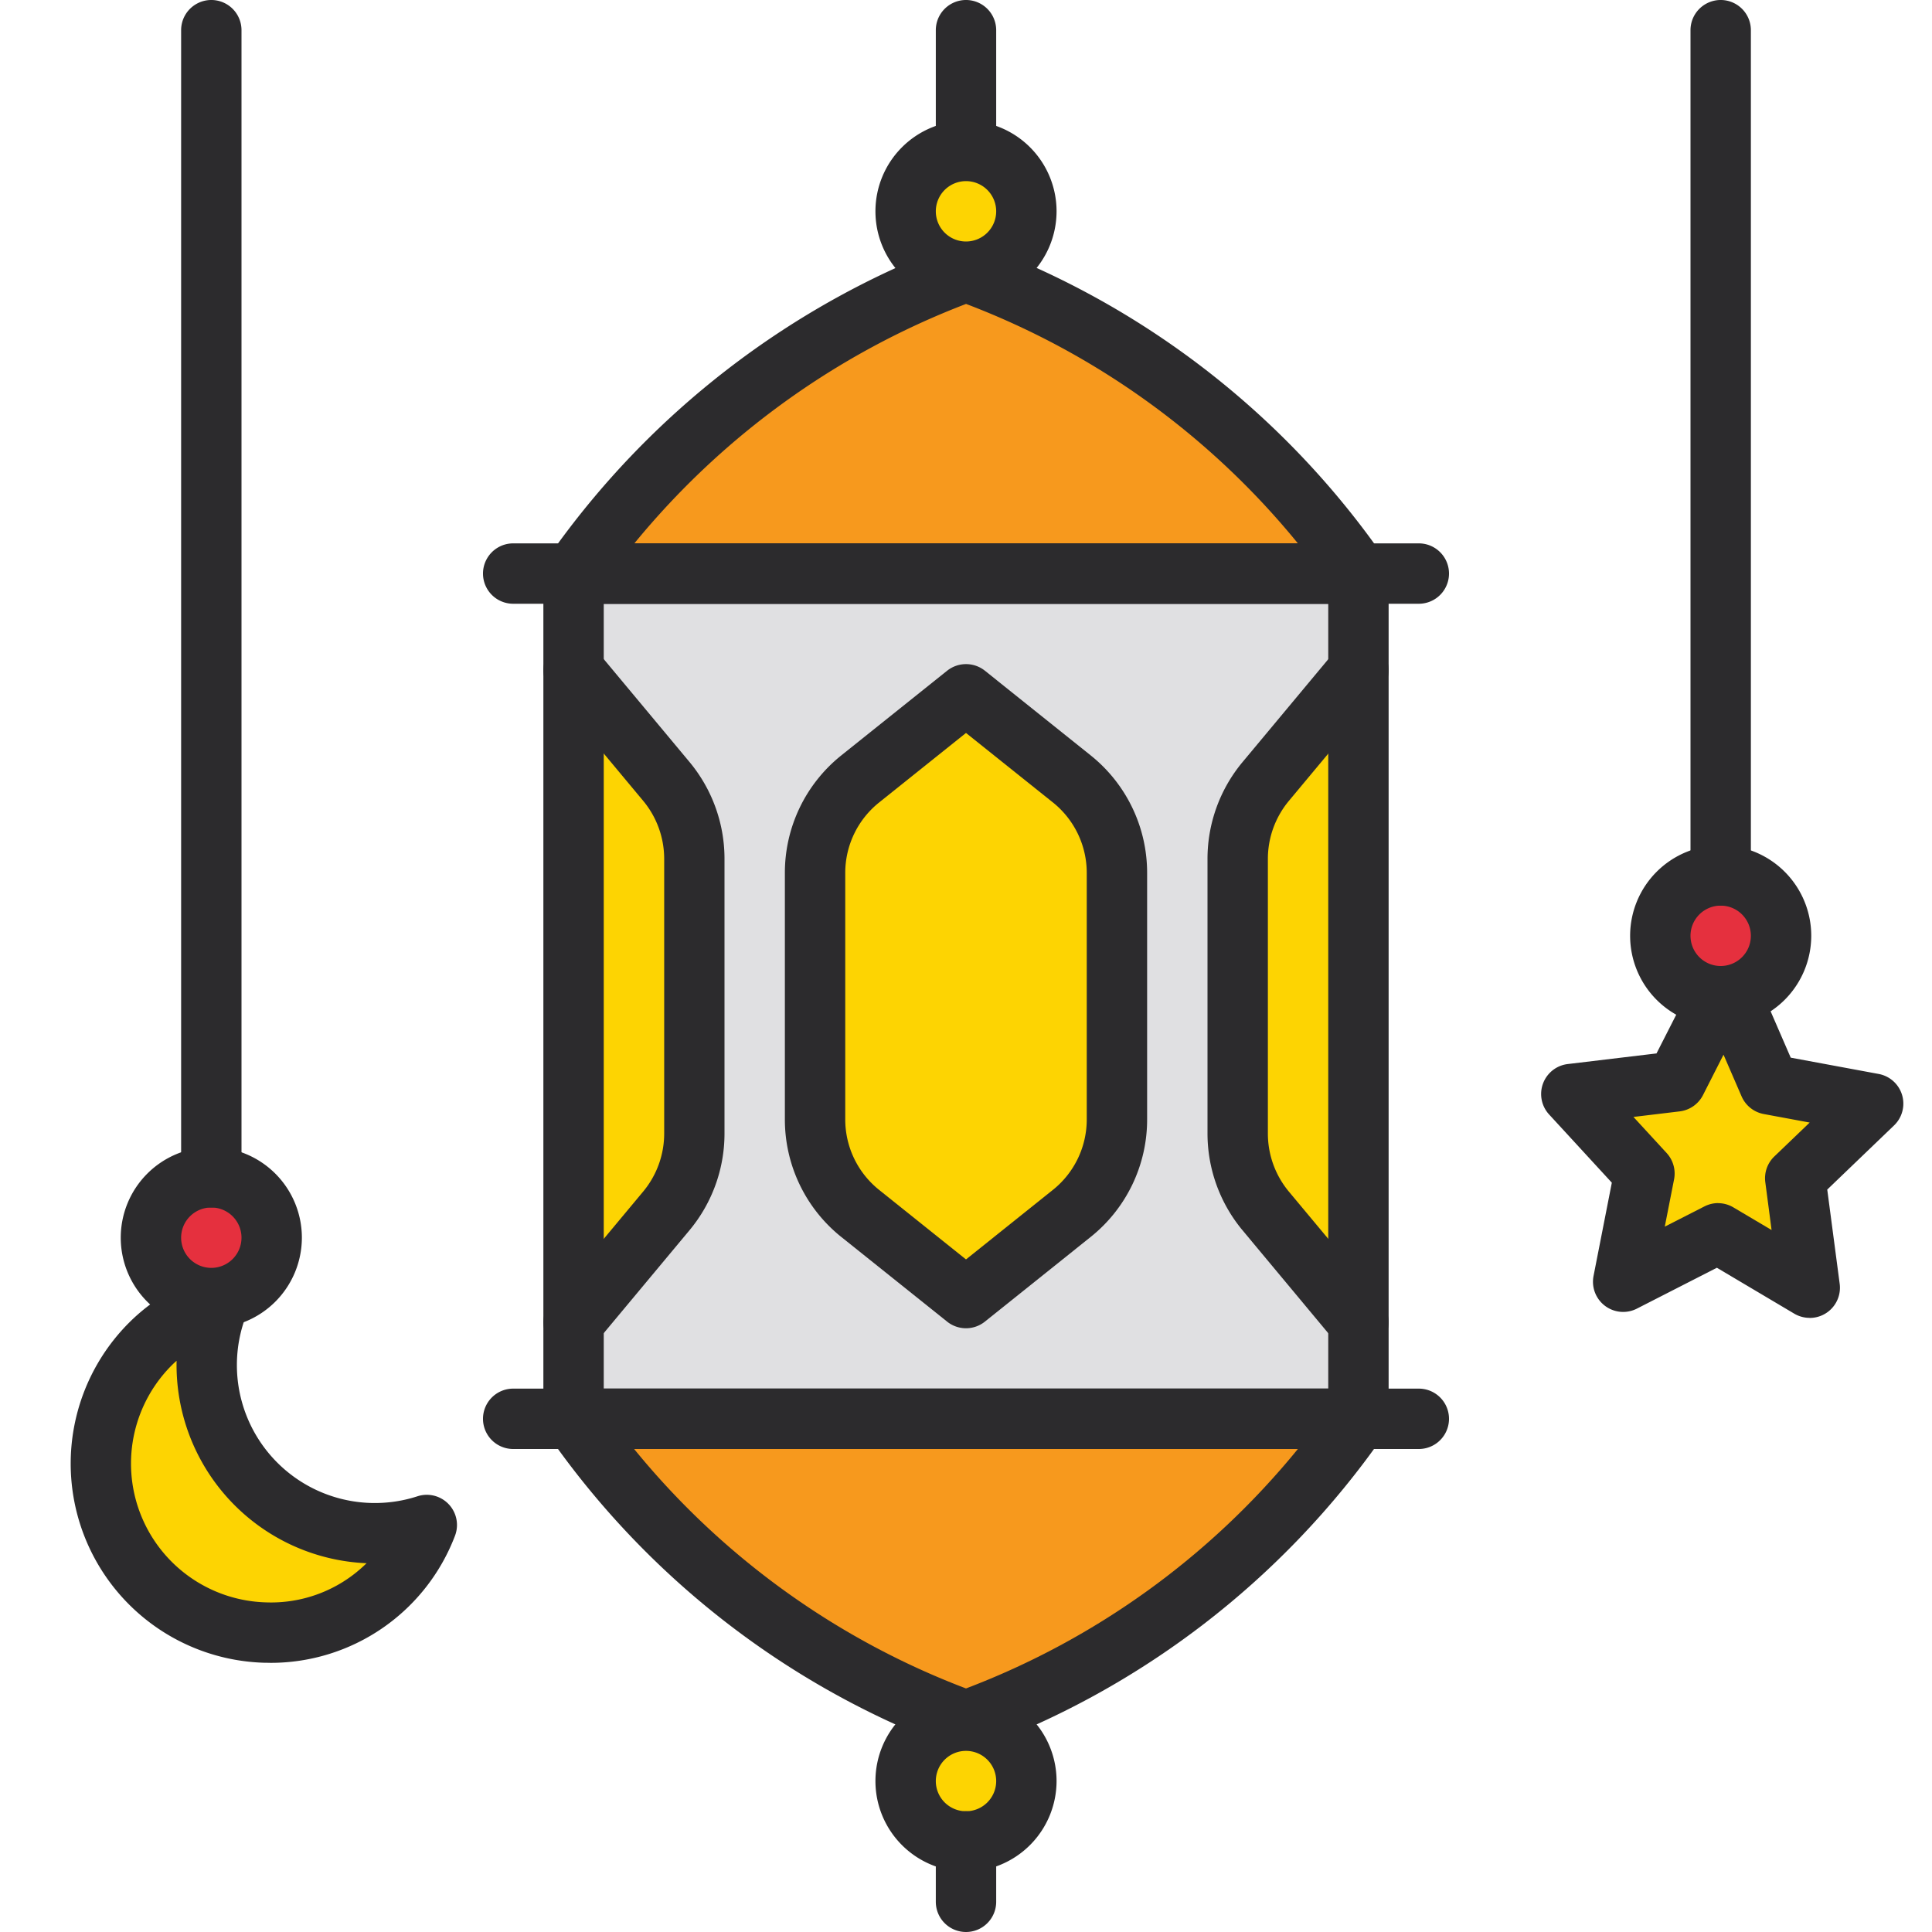 <svg xmlns="http://www.w3.org/2000/svg" viewBox="0 0 32 32" id="EidFastoon"><rect width="13" height="14" x="9.5" y="9.5" fill="#e0e0e2"></rect><polygon fill="#fdd402" points="27.76 17.911 28.583 16.296 29.304 17.96 31.022 18.278 29.733 19.515 29.973 21.328 28.455 20.427 26.884 21.229 27.235 19.436 26.025 18.119 27.76 17.911"></polygon><path fill="#2c2b2d" d="M29.973,21.828a.502.502,0,0,1-.255-.07l-1.281-.76-1.325.677a.5.5,0,0,1-.718-.541l.303-1.545-1.039-1.13a.5.5,0,0,1,.309-.835l1.47-.176.702-1.378a.5.5,0,0,1,.905.028l.616,1.42,1.456.27a.5.5,0,0,1,.255.853l-1.106,1.062.206,1.561a.5.5,0,0,1-.496.565Zm-1.518-1.9a.499.499,0,0,1,.255.07l.633.375-.104-.792a.5.5,0,0,1,.149-.426l.586-.562-.76-.141a.5.5,0,0,1-.368-.293l-.299-.69-.34.669a.501.501,0,0,1-.386.27l-.766.092.55.598a.502.502,0,0,1,.123.435l-.154.784.655-.334A.501.501,0,0,1,28.455,19.927Zm-.695-2.016h0Z"></path><path fill="#fdd402" d="M17.749,20.1,16,21.5l-1.749-1.4A2,2,0,0,1,13.5,18.539v-4.077a2,2,0,0,1,.751-1.562L16,11.5l1.749,1.4A2,2,0,0,1,18.5,14.461v4.077A2,2,0,0,1,17.749,20.1Z"></path><path fill="#2c2b2d" d="M16,22a.501.501,0,0,1-.312-.109L13.938,20.491A2.491,2.491,0,0,1,13,18.539V14.461a2.489,2.489,0,0,1,.938-1.952l1.75-1.4a.502.502,0,0,1,.625,0L18.062,12.509A2.491,2.491,0,0,1,19,14.461v4.077a2.489,2.489,0,0,1-.938,1.952v0L16.312,21.891A.501.501,0,0,1,16,22Zm0-9.86L14.563,13.29A1.493,1.493,0,0,0,14,14.461v4.077a1.494,1.494,0,0,0,.563,1.172L16,20.86,17.437,19.71A1.493,1.493,0,0,0,18,18.539V14.461a1.494,1.494,0,0,0-.563-1.172Zm1.75,7.96h0Z"></path><path fill="#fdd402" d="M22.5,21.9l-1.536-1.844A2,2,0,0,1,20.5,18.776V14.224a2,2,0,0,1,.464-1.28L22.5,11.1"></path><path fill="#2c2b2d" d="M22.5,22.4a.499.499,0,0,1-.385-.18L20.579,20.376A2.506,2.506,0,0,1,20,18.776V14.224a2.504,2.504,0,0,1,.579-1.6l1.537-1.844a.5.5,0,1,1,.769.641l-1.537,1.844a1.502,1.502,0,0,0-.348.96v4.552a1.504,1.504,0,0,0,.348.96l1.537,1.843a.5.5,0,0,1-.384.82Z"></path><path fill="#fdd402" d="M9.5,11.1l1.536,1.844A2,2,0,0,1,11.5,14.224v4.552a2,2,0,0,1-.464,1.28L9.5,21.9"></path><path fill="#2c2b2d" d="M9.5,22.4a.5.5,0,0,1-.384-.82l1.537-1.844a1.502,1.502,0,0,0,.348-.96V14.224a1.504,1.504,0,0,0-.348-.96L9.116,11.42a.5.5,0,0,1,.769-.641l1.537,1.844A2.506,2.506,0,0,1,12,14.224v4.552a2.504,2.504,0,0,1-.579,1.6L9.884,22.22A.499.499,0,0,1,9.5,22.4Z"></path><path fill="#f7991d" d="M16,28.5a13.6,13.6,0,0,1-6.5-5h13a13.6,13.6,0,0,1-6.5,5Z"></path><path fill="#2c2b2d" d="M16,29a.497.497,0,0,1-.172-.031,14.103,14.103,0,0,1-6.738-5.183A.5.5,0,0,1,9.5,23h13a.5.5,0,0,1,.41.786,14.103,14.103,0,0,1-6.738,5.183A.497.497,0,0,1,16,29Zm-5.497-5A13.085,13.085,0,0,0,16,27.966,13.085,13.085,0,0,0,21.497,24Z"></path><path fill="#f7991d" d="M22.5,9.5H9.5a13.72,13.72,0,0,1,6.5-5,13.6,13.6,0,0,1,6.5,5Z"></path><path fill="#2c2b2d" d="M22.5,10H9.5a.5.5,0,0,1-.409-.787,14.214,14.214,0,0,1,6.736-5.182.496.496,0,0,1,.346-0,14.103,14.103,0,0,1,6.738,5.183A.5.5,0,0,1,22.5,10ZM10.507,9H21.497a13.087,13.087,0,0,0-5.496-3.966A13.207,13.207,0,0,0,10.507,9Z"></path><circle cx="16" cy="29.5" r="1" fill="#fdd402"></circle><path fill="#2c2b2d" d="M16,31a1.5,1.5,0,1,1,1.5-1.5A1.502,1.502,0,0,1,16,31Zm0-2a.5.5,0,1,0,.5.5A.5.5,0,0,0,16,29Z"></path><circle cx="28.5" cy="15.5" r="1" fill="#e5303e"></circle><path fill="#2c2b2d" d="M28.5 17A1.5 1.5 0 1 1 30 15.5 1.502 1.502 0 0 1 28.5 17zm0-2a.5.5 0 1 0 .5.5A.5.5 0 0 0 28.5 15zM16 32a.5.5 0 0 1-.5-.5v-1a.5.5 0 0 1 1 0v1A.5.5 0 0 1 16 32zM16 5a.5.5 0 0 1-.5-.5V.5a.5.5 0 0 1 1 0v4A.5.5 0 0 1 16 5zM23.5 24H8.5a.5.5 0 0 1 0-1h15a.5.5 0 0 1 0 1zM23.5 10H8.5a.5.5 0 0 1 0-1h15a.5.5 0 0 1 0 1z"></path><circle cx="16" cy="3.5" r="1" fill="#fdd402"></circle><path fill="#2c2b2d" d="M16 5a1.5 1.5 0 1 1 1.5-1.5A1.502 1.502 0 0 1 16 5zm0-2a.5.5 0 1 0 .5.5A.5.5 0 0 0 16 3zM28.5 15a.5.5 0 0 1-.5-.5V.5a.5.5 0 0 1 1 0v14A.5.5 0 0 1 28.5 15z"></path><circle cx="3.5" cy="20.5" r="1" fill="#e5303e"></circle><path fill="#2c2b2d" d="M3.5,22A1.5,1.5,0,1,1,5,20.5,1.502,1.502,0,0,1,3.5,22Zm0-2a.5.5,0,1,0,.5.5A.5.5,0,0,0,3.5,20Z"></path><path fill="#2c2b2d" d="M3.5,20a.5.5,0,0,1-.5-.5V.5a.5.5,0,0,1,1,0v19A.5.5,0,0,1,3.5,20Z"></path><path fill="#fdd402" d="M2.554,22.199a2.773,2.773,0,0,1,1.067-.617,2.785,2.785,0,0,0,3.449,3.676,2.796,2.796,0,1,1-4.516-3.058Z"></path><path fill="#2c2b2d" d="M4.473 27.541c-.036 0-.072-0-.107-.001a3.3 3.3 0 0 1-2.153-5.705h0A3.273 3.273 0 0 1 3.468 21.106a.5.5 0 0 1 .618.658 2.285 2.285 0 0 0 2.832 3.018.5.5 0 0 1 .617.658 3.267 3.267 0 0 1-3.063 2.102zM2.896 22.564A2.3 2.3 0 0 0 4.397 26.54 2.249 2.249 0 0 0 6.044 25.918l.028-.026a3.287 3.287 0 0 1-3.147-3.354l-.028.026zM22.5 24H9.5a.5.5 0 0 1-.5-.5V9.5A.5.5 0 0 1 9.5 9h13a.5.5 0 0 1 .5.5v14A.5.5 0 0 1 22.5 24zM10 23H22V10H10z"></path></svg>
